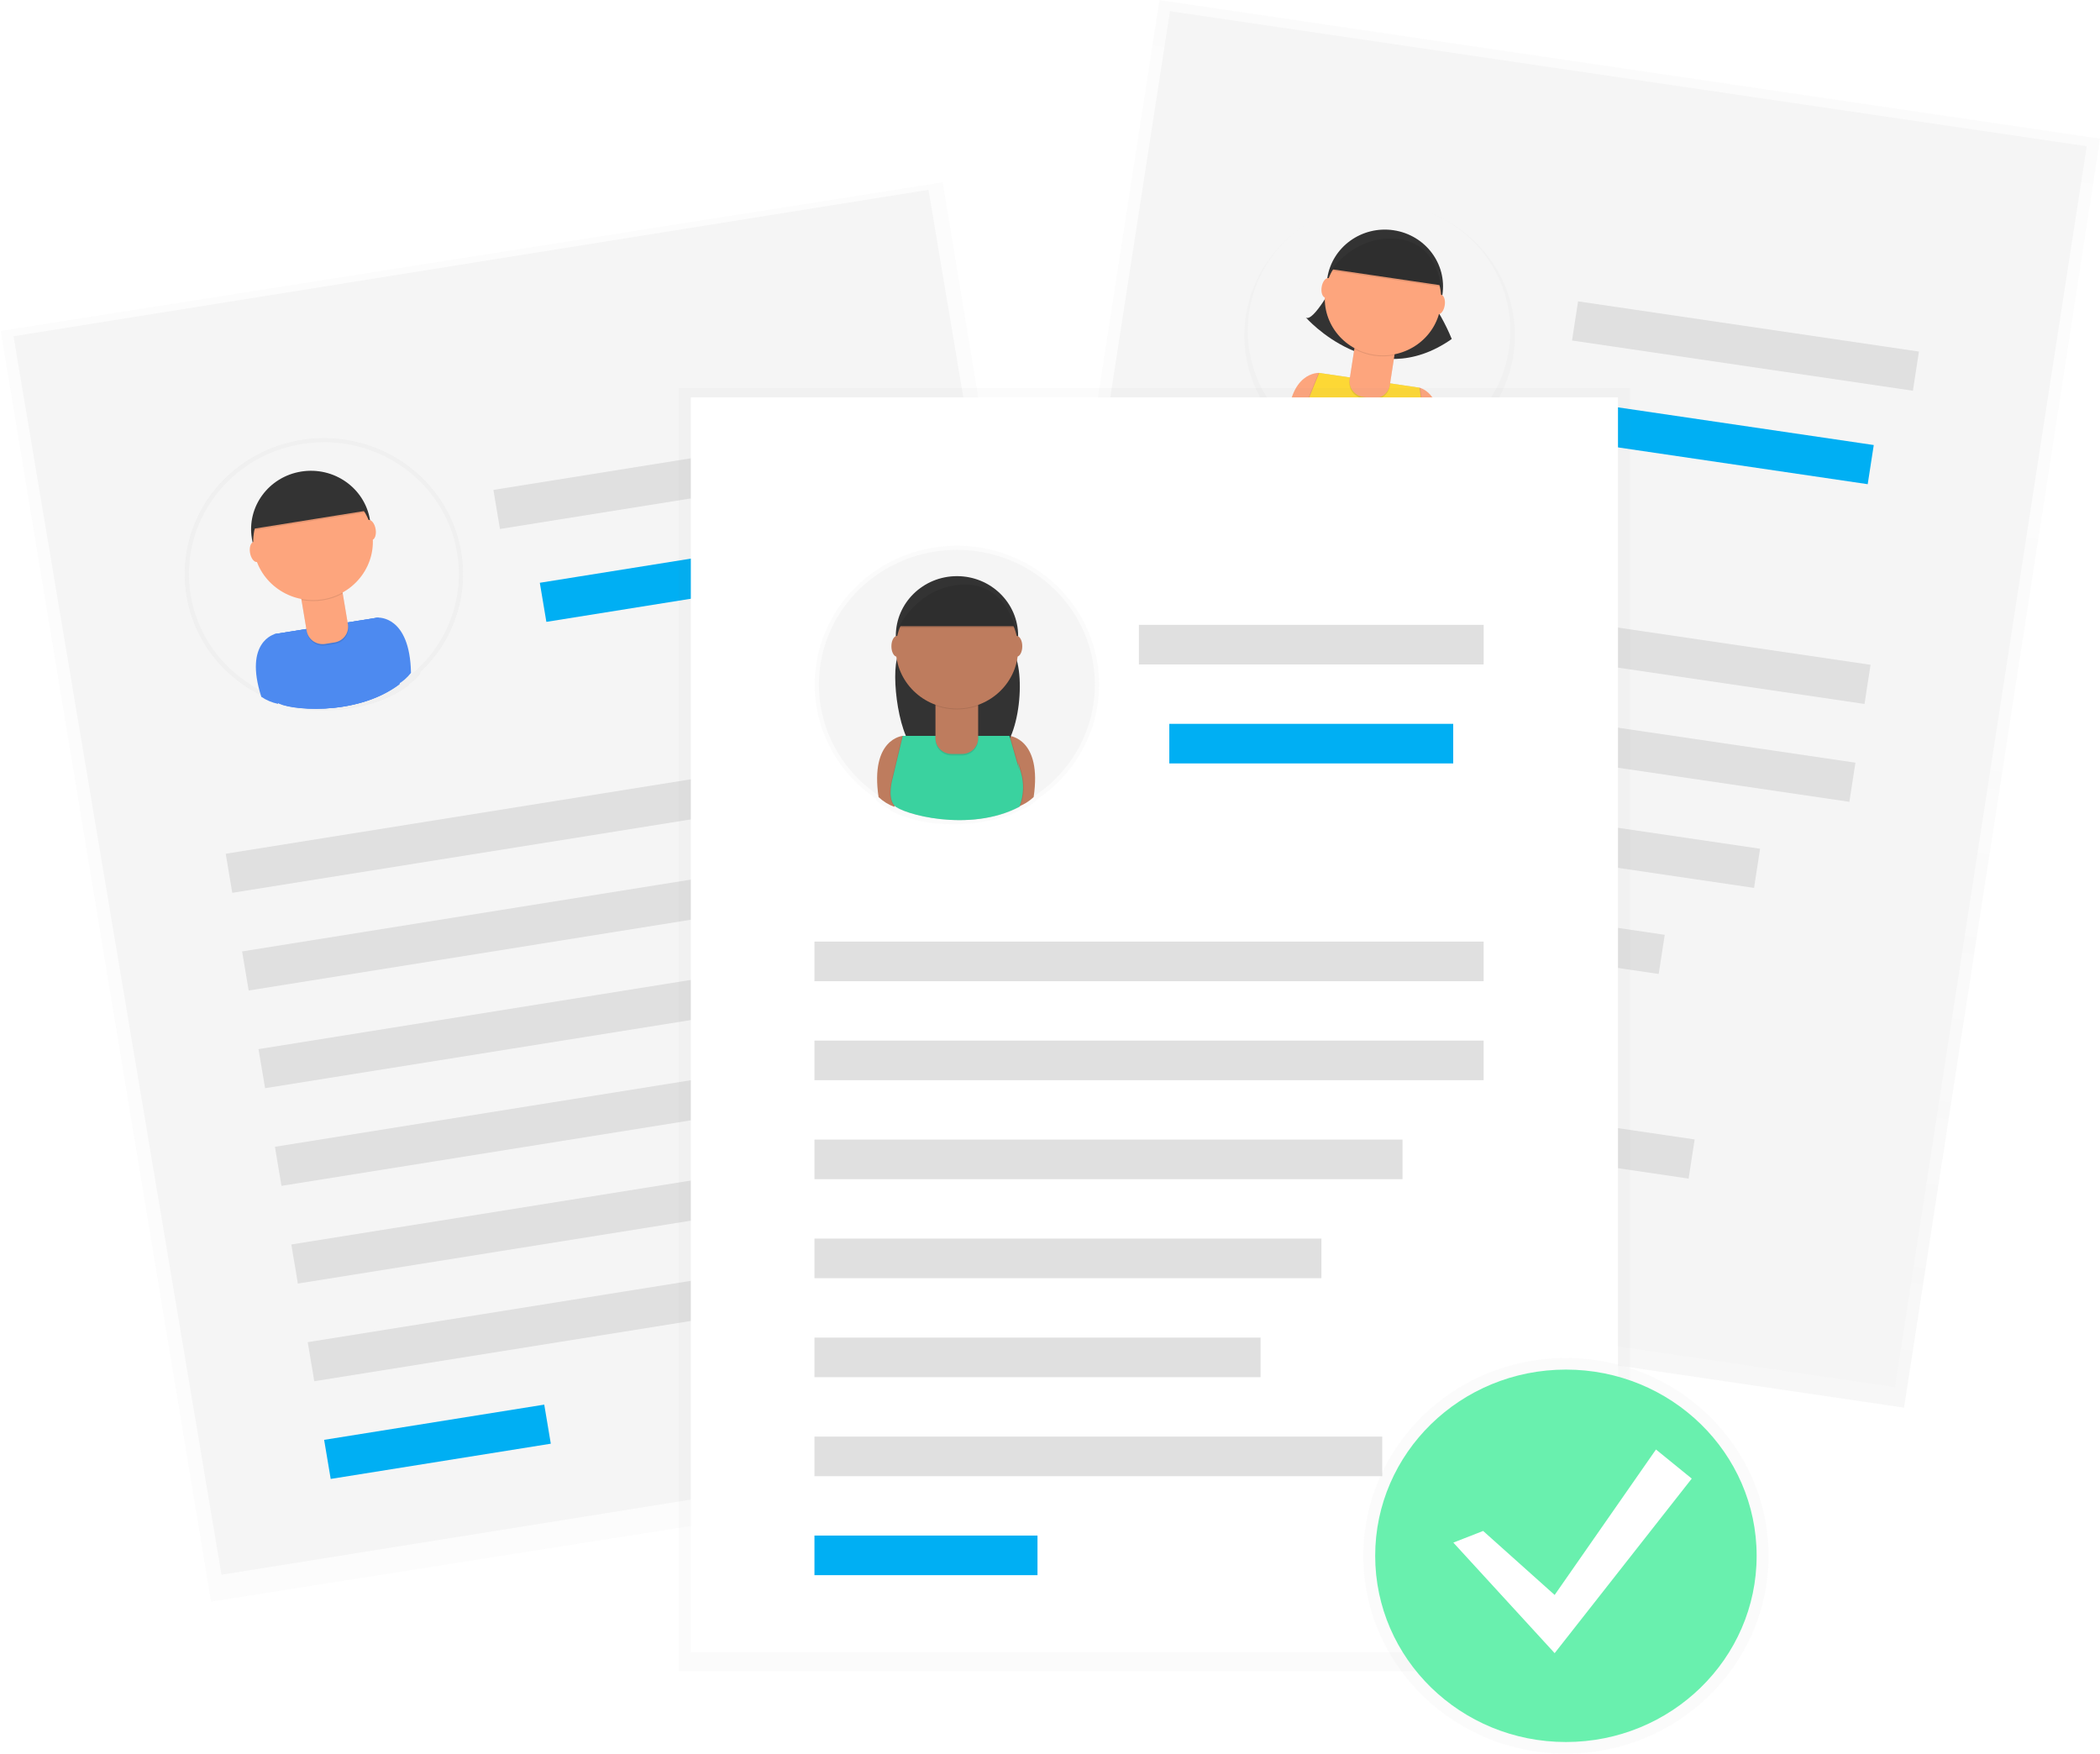 <svg width="491" height="410" viewBox="0 0 491 410" fill="none" xmlns="http://www.w3.org/2000/svg">
<g clip-path="url(#clip0)">
<g opacity="0.5">
<path opacity="0.5" d="M271.086 0.014L225.234 296.709L445.181 329.107L491.033 32.412L271.086 0.014Z" fill="url(#paint0_linear)"/>
</g>
<path d="M273.549 2.612L228.711 292.749L443.062 324.323L487.901 34.187L273.549 2.612Z" fill="#F5F5F5"/>
<path d="M437.354 155.429L282.647 132.64L281.232 141.795L435.939 164.584L437.354 155.429Z" fill="#E0E0E0"/>
<path d="M433.817 178.311L279.111 155.523L277.696 164.678L432.402 187.466L433.817 178.311Z" fill="#E0E0E0"/>
<path d="M448.668 82.196L368.969 70.456L367.554 79.611L447.253 91.351L448.668 82.196Z" fill="#E0E0E0"/>
<path d="M438.103 104.048L372.467 94.38L371.052 103.535L436.688 113.203L438.103 104.048Z" fill="#00AFF3"/>
<path d="M411.528 198.435L275.571 178.409L274.156 187.564L410.113 207.59L411.528 198.435Z" fill="#E0E0E0"/>
<path d="M389.234 218.559L272.031 201.294L270.617 210.449L387.819 227.714L389.234 218.559Z" fill="#E0E0E0"/>
<path d="M371.634 239.371L268.495 224.179L267.08 233.334L370.22 248.526L371.634 239.371Z" fill="#E0E0E0"/>
<path d="M396.225 266.4L264.959 247.064L263.544 256.219L394.81 275.555L396.225 266.4Z" fill="#E0E0E0"/>
<path d="M312.994 277.543L261.427 269.947L260.012 279.102L311.579 286.698L312.994 277.543Z" fill="#00AFF3"/>
<g opacity="0.5">
<path opacity="0.5" d="M353.863 83.048C354.678 77.774 354.079 72.384 352.127 67.403C350.174 62.421 346.934 58.018 342.722 54.622C338.51 51.226 333.468 48.952 328.089 48.022C322.709 47.092 317.175 47.538 312.024 49.316C306.873 51.093 302.282 54.142 298.696 58.167C295.11 62.191 292.653 67.052 291.563 72.279C290.473 77.505 290.787 82.918 292.475 87.991C294.163 93.063 297.168 97.623 301.196 101.225C301.196 101.269 301.196 101.319 301.196 101.363C302.069 102.474 303.158 103.406 304.402 104.103L304.464 103.972C305.739 105.414 311.606 108.286 318.698 109.311H318.855C323.347 109.98 328.338 109.92 332.971 108.286C332.971 108.286 333.021 108.209 333.105 108.067C334.269 107.728 335.368 107.208 336.362 106.526L336.463 106.186C341.066 103.994 345.055 100.743 348.086 96.713C351.117 92.682 353.1 87.993 353.863 83.048Z" fill="url(#paint1_linear)"/>
</g>
<path d="M352.784 81.785C355.313 65.419 343.774 50.15 327.011 47.681C310.248 45.212 294.608 56.477 292.079 72.843C289.549 89.209 301.088 104.478 317.852 106.947C334.615 109.416 350.255 98.151 352.784 81.785Z" fill="#F5F5F5"/>
<path d="M308.439 87.187C308.439 87.187 301.14 86.699 301.045 99.844C301.892 100.919 302.949 101.819 304.155 102.492L310.298 89.648L308.439 87.187Z" fill="#FDA57D"/>
<path d="M331.909 90.646C331.909 90.646 339.051 92.29 335.155 104.871C334.021 105.657 332.738 106.216 331.382 106.515L329.388 92.477L331.909 90.646Z" fill="#FDA57D"/>
<path d="M312.01 66.159C312.01 66.159 307.058 75.428 305.323 74.234C305.323 74.234 321.078 92.175 339.433 79.255C338.005 75.763 336.154 72.45 333.92 69.388L312.01 66.159Z" fill="#333333"/>
<path d="M337.244 68.945C338.365 61.692 333.251 54.925 325.821 53.83C318.392 52.736 311.46 57.729 310.339 64.982C309.218 72.236 314.332 79.003 321.762 80.097C329.191 81.192 336.123 76.199 337.244 68.945Z" fill="#333333"/>
<path opacity="0.1" d="M331.769 90.624L308.299 87.17L304.694 96.012C304.694 96.012 302.752 100.063 304.065 102.168C305.379 104.273 319.669 110.714 331.578 106.554C332.914 104.251 333.439 101.584 333.072 98.962C332.482 94.499 332.808 98.611 332.808 98.611L331.769 90.624Z" fill="black"/>
<path opacity="0.1" d="M332.083 90.673L308.613 87.22L305.014 96.056C305.014 96.056 303.072 100.107 304.386 102.212C305.699 104.317 319.989 110.758 331.898 106.598C333.234 104.295 333.759 101.628 333.392 99.005C332.802 94.543 333.128 98.655 333.128 98.655L332.083 90.673Z" fill="black"/>
<path d="M331.909 90.646L308.439 87.192L304.835 96.034C304.835 96.034 302.892 100.085 304.206 102.19C305.52 104.295 319.809 110.736 331.719 106.576C333.054 104.273 333.579 101.606 333.212 98.984C332.622 94.521 332.948 98.633 332.948 98.633L331.909 90.646Z" fill="#FDD835"/>
<path opacity="0.1" d="M316.806 80.671L326.195 82.054L324.916 90.326C324.767 91.293 324.23 92.163 323.423 92.744C322.617 93.325 321.607 93.569 320.616 93.424L318.695 93.141C317.704 92.995 316.813 92.47 316.218 91.683C315.623 90.895 315.373 89.91 315.522 88.942L316.801 80.671L316.806 80.671Z" fill="black"/>
<path d="M316.852 80.332L326.24 81.715L324.962 89.986C324.813 90.954 324.275 91.824 323.469 92.404C322.663 92.985 321.653 93.23 320.662 93.084L318.746 92.802C317.755 92.656 316.864 92.131 316.269 91.344C315.674 90.557 315.424 89.571 315.574 88.603L316.852 80.332Z" fill="#FDA57D"/>
<path opacity="0.1" d="M316.676 81.628C319.531 83.178 322.859 83.678 326.059 83.037L326.233 81.913L316.845 80.532L316.676 81.628Z" fill="black"/>
<path d="M336.803 71.794C337.924 64.541 332.81 57.773 325.381 56.679C317.951 55.585 311.019 60.578 309.899 67.831C308.778 75.085 313.892 81.852 321.321 82.946C328.751 84.041 335.683 79.048 336.803 71.794Z" fill="#FDA57D"/>
<path d="M311.23 62.919L336.89 66.696C336.89 66.696 336.261 56.281 326.463 55.475C316.665 54.669 311.23 62.919 311.23 62.919Z" fill="#333333"/>
<path d="M311.508 67.491C311.704 66.225 311.303 65.116 310.613 65.014C309.924 64.912 309.206 65.857 309.01 67.123C308.814 68.389 309.215 69.498 309.905 69.6C310.595 69.701 311.313 68.757 311.508 67.491Z" fill="#FDA57D"/>
<path d="M337.794 71.365C337.99 70.099 337.589 68.99 336.899 68.888C336.209 68.787 335.491 69.731 335.296 70.997C335.1 72.263 335.5 73.372 336.19 73.474C336.88 73.575 337.598 72.631 337.794 71.365Z" fill="#FDA57D"/>
<path opacity="0.1" d="M311.191 63.259L336.85 67.036C336.85 67.036 336.222 56.621 326.424 55.815C316.626 55.009 311.191 63.259 311.191 63.259Z" fill="black"/>
<g opacity="0.5">
<path opacity="0.5" d="M220.397 42.643L0.184 77.389L49.358 374.442L269.571 339.695L220.397 42.643Z" fill="url(#paint2_linear)"/>
</g>
<path d="M217.086 44.377L3.164 78.615L51.785 368.17L265.707 333.932L217.086 44.377Z" fill="#F5F5F5"/>
<path d="M207.17 174.891L52.773 199.602L54.307 208.738L208.704 184.027L207.17 174.891Z" fill="#E0E0E0"/>
<path d="M211.004 197.731L56.608 222.442L58.142 231.579L212.538 206.867L211.004 197.731Z" fill="#E0E0E0"/>
<path d="M194.903 101.807L115.364 114.537L116.898 123.674L196.437 110.943L194.903 101.807Z" fill="#E0E0E0"/>
<path d="M191.717 125.771L126.213 136.254L127.747 145.391L193.252 134.907L191.717 125.771Z" fill="#00AFF3"/>
<path d="M196.128 223.565L60.443 245.281L61.977 254.418L197.662 232.702L196.128 223.565Z" fill="#E0E0E0"/>
<path d="M181.245 249.395L64.277 268.115L65.811 277.252L182.779 258.531L181.245 249.395Z" fill="#E0E0E0"/>
<path d="M171.045 274.484L68.112 290.958L69.646 300.095L172.579 283.621L171.045 274.484Z" fill="#E0E0E0"/>
<path d="M202.95 292.826L71.948 313.793L73.482 322.929L204.485 301.963L202.95 292.826Z" fill="#E0E0E0"/>
<path d="M127.25 328.398L75.786 336.635L77.321 345.772L128.784 337.535L127.25 328.398Z" fill="#00AFF3"/>
<g opacity="0.5">
<path opacity="0.5" d="M107.827 129.073C106.918 123.662 104.589 118.573 101.068 114.302C97.547 110.03 92.953 106.721 87.733 104.697C82.514 102.673 76.846 102.003 71.283 102.751C65.719 103.5 60.449 105.642 55.985 108.969C51.52 112.296 48.014 116.694 45.808 121.737C43.601 126.779 42.769 132.293 43.393 137.742C44.017 143.191 46.075 148.39 49.367 152.832C52.658 157.275 57.072 160.809 62.179 163.092L62.224 163.229C63.437 164.042 64.803 164.612 66.244 164.907V164.759C67.956 165.778 74.627 166.781 81.898 165.597H82.055C86.665 164.868 91.527 163.268 95.531 160.242C95.531 160.242 95.531 160.154 95.587 159.99C96.616 159.3 97.524 158.452 98.276 157.479C98.276 157.355 98.276 157.234 98.276 157.117C102.08 153.55 104.937 149.133 106.601 144.247C108.265 139.361 108.686 134.153 107.827 129.073Z" fill="url(#paint3_linear)"/>
</g>
<path d="M80.836 164.602C98.034 161.849 109.69 146.007 106.871 129.216C104.051 112.426 87.824 101.046 70.626 103.799C53.428 106.551 41.772 122.394 44.591 139.184C47.411 155.974 63.638 167.354 80.836 164.602Z" fill="#F5F5F5"/>
<path d="M64.245 148.253C64.245 148.253 56.946 150.035 61.101 162.917C62.277 163.712 63.603 164.271 65.003 164.561L66.861 150.101L64.245 148.253Z" fill="#4D8AF0"/>
<path d="M88.321 144.4C88.321 144.4 95.84 143.802 96.092 157.32C95.234 158.428 94.159 159.359 92.931 160.061L86.44 146.938L88.321 144.4Z" fill="#4D8AF0"/>
<path d="M74.961 137.197C82.584 135.977 87.75 128.955 86.5 121.513C85.251 114.071 78.058 109.027 70.435 110.247C62.812 111.467 57.646 118.489 58.896 125.931C60.145 133.373 67.338 138.417 74.961 137.197Z" fill="#333333"/>
<path d="M88.181 144.421L64.105 148.259L63.436 158.022C63.436 158.022 62.875 162.588 64.812 164.238C66.749 165.888 82.847 167.79 93.116 160.028C93.678 157.363 93.329 154.592 92.123 152.14C90.101 147.957 91.746 151.877 91.746 151.877L88.181 144.421Z" fill="#4D8AF0"/>
<path d="M88.501 144.372L64.425 148.209L63.756 157.972C63.756 157.972 63.195 162.539 65.132 164.189C67.069 165.839 83.167 167.741 93.436 159.979C93.999 157.314 93.649 154.543 92.443 152.09C90.421 147.908 92.066 151.827 92.066 151.827L88.501 144.372Z" fill="#4D8AF0"/>
<path d="M88.321 144.4L64.245 148.237L63.577 158.016C63.577 158.016 63.015 162.582 64.952 164.232C66.889 165.882 82.987 167.785 93.257 160.022C93.819 157.358 93.47 154.587 92.263 152.134C90.242 147.952 91.887 151.871 91.887 151.871L88.321 144.4Z" fill="#4D8AF0"/>
<path opacity="0.1" d="M70.328 139.265L79.958 137.723L81.399 146.308C81.561 147.274 81.324 148.263 80.739 149.057C80.155 149.852 79.271 150.387 78.282 150.546L76.104 150.894C75.115 151.052 74.102 150.821 73.288 150.25C72.474 149.679 71.926 148.816 71.764 147.85L70.322 139.265L70.328 139.265Z" fill="black"/>
<path d="M70.27 138.916L79.9 137.375L81.342 145.96C81.504 146.925 81.267 147.914 80.682 148.709C80.097 149.504 79.213 150.039 78.224 150.197L76.047 150.546C75.058 150.704 74.045 150.472 73.231 149.902C72.417 149.331 71.868 148.468 71.706 147.502L70.265 138.917L70.27 138.916Z" fill="#FDA57D"/>
<path opacity="0.1" d="M70.505 140.272C73.799 140.909 77.218 140.372 80.141 138.759L79.944 137.602L70.314 139.148L70.505 140.272Z" fill="black"/>
<path d="M75.456 140.123C83.079 138.903 88.245 131.881 86.996 124.439C85.746 116.997 78.553 111.953 70.931 113.173C63.308 114.393 58.141 121.415 59.391 128.857C60.641 136.299 67.833 141.343 75.456 140.123Z" fill="#FDA57D"/>
<path opacity="0.1" d="M59.186 123.991L85.514 119.781C85.514 119.781 81.522 109.761 71.684 112.019C61.847 114.277 59.186 123.991 59.186 123.991Z" fill="black"/>
<path d="M59.124 123.646L85.475 119.43C85.475 119.43 81.482 109.41 71.645 111.668C61.808 113.927 59.124 123.646 59.124 123.646Z" fill="#333333"/>
<path d="M60.136 131.396C60.849 131.284 61.251 130.136 61.035 128.832C60.819 127.528 60.067 126.563 59.355 126.675C58.642 126.787 58.24 127.935 58.456 129.239C58.672 130.543 59.424 131.509 60.136 131.396Z" fill="#FDA57D"/>
<path d="M86.936 126.27C87.645 126.157 88.044 125.011 87.826 123.712C87.608 122.412 86.855 121.451 86.145 121.564C85.435 121.678 85.037 122.823 85.255 124.123C85.473 125.423 86.226 126.384 86.936 126.27Z" fill="#FDA57D"/>
<g opacity="0.5">
<path opacity="0.5" d="M381.129 90.706H158.692V390.759H381.129V90.706Z" fill="url(#paint4_linear)"/>
</g>
<path d="M378.299 92.915H161.522V386.335H378.299V92.915Z" fill="white"/>
<g opacity="0.5">
<path opacity="0.5" d="M190.472 160.05C190.472 154.444 191.96 148.933 194.789 144.054C197.618 139.176 201.693 135.095 206.616 132.21C211.54 129.325 217.145 127.733 222.885 127.59C228.626 127.447 234.306 128.757 239.374 131.393C244.442 134.029 248.725 137.902 251.805 142.633C254.886 147.364 256.659 152.794 256.953 158.392C257.247 163.991 256.051 169.569 253.481 174.583C250.912 179.597 247.057 183.876 242.291 187.004V187.146C241.205 188.164 239.922 188.961 238.518 189.492L238.473 189.35C236.918 190.654 230.36 192.743 222.825 192.721H222.662C217.889 192.721 212.712 191.899 208.153 189.492C208.153 189.492 208.114 189.405 208.052 189.246C206.897 188.715 205.837 188.006 204.913 187.146L204.863 186.779C200.424 183.796 196.795 179.805 194.288 175.149C191.781 170.492 190.471 165.31 190.472 160.05Z" fill="url(#paint5_linear)"/>
</g>
<path d="M223.728 191.548C241.547 191.548 255.991 177.446 255.991 160.05C255.991 142.654 241.547 128.552 223.728 128.552C205.91 128.552 191.466 142.654 191.466 160.05C191.466 177.446 205.91 191.548 223.728 191.548Z" fill="#F5F5F5"/>
<path d="M211.073 172.049C211.073 172.049 203.386 172.658 205.419 186.362C206.473 187.349 207.717 188.123 209.079 188.637L213.403 174.346L211.073 172.049Z" fill="#BE7C5E"/>
<path d="M236.019 172.049C236.019 172.049 243.706 172.658 241.674 186.362C240.619 187.349 239.375 188.123 238.013 188.637L233.706 174.302L236.019 172.049Z" fill="#BE7C5E"/>
<path d="M211.404 149.635C211.404 149.635 210.814 151.317 209.972 153.263C208.142 157.517 210.23 173.864 214.61 175.607C219.523 177.564 225.986 178.814 232.695 176.424C238.529 174.346 240.326 155.741 236.205 151.208C235.722 150.66 235.216 150.15 234.689 149.635H211.404Z" fill="#333333"/>
<path d="M223.751 162.626C231.649 162.626 238.052 156.375 238.052 148.664C238.052 140.953 231.649 134.702 223.751 134.702C215.853 134.702 209.45 140.953 209.45 148.664C209.45 156.375 215.853 162.626 223.751 162.626Z" fill="#333333"/>
<path opacity="0.1" d="M235.873 172.049H210.927L208.597 181.79C208.597 181.79 207.227 186.302 208.928 188.286C210.629 190.271 226.519 194.782 238.198 188.61C239.215 186.012 239.332 183.16 238.529 180.491C237.199 175.947 238.198 180.168 238.198 180.168L235.873 172.049Z" fill="black"/>
<path opacity="0.1" d="M236.205 172.049H211.247L208.917 181.79C208.917 181.79 207.547 186.302 209.248 188.286C210.949 190.271 226.839 194.782 238.518 188.61C239.535 186.012 239.652 183.16 238.849 180.491C237.519 175.947 238.518 180.168 238.518 180.168L236.205 172.049Z" fill="black"/>
<path d="M236.019 172.049H211.073L208.743 181.79C208.743 181.79 207.373 186.302 209.074 188.286C210.775 190.271 226.665 194.782 238.344 188.61C239.361 186.012 239.478 183.16 238.675 180.491C237.344 175.947 238.344 180.168 238.344 180.168L236.019 172.049Z" fill="#3AD29F"/>
<path opacity="0.1" d="M218.726 163.964H228.703V172.943C228.703 173.921 228.305 174.86 227.596 175.552C226.888 176.243 225.927 176.632 224.924 176.632H222.499C221.497 176.632 220.536 176.243 219.827 175.552C219.118 174.86 218.72 173.921 218.72 172.943V163.964H218.726Z" fill="black"/>
<path d="M218.726 163.602H228.703V172.581C228.703 173.56 228.305 174.498 227.596 175.19C226.888 175.882 225.927 176.27 224.924 176.27H222.499C221.497 176.27 220.536 175.882 219.827 175.19C219.118 174.498 218.72 173.56 218.72 172.581V163.602H218.726Z" fill="#BE7C5E"/>
<path opacity="0.1" d="M218.743 164.983C221.962 166.147 225.501 166.147 228.72 164.983V163.788H218.743V164.983Z" fill="black"/>
<path d="M223.751 165.658C231.649 165.658 238.052 159.407 238.052 151.696C238.052 143.985 231.649 137.734 223.751 137.734C215.853 137.734 209.45 143.985 209.45 151.696C209.45 159.407 215.853 165.658 223.751 165.658Z" fill="#BE7C5E"/>
<path d="M210.073 146.395H237.35C237.35 146.395 235.02 135.64 224.711 136.33C214.402 137.021 210.073 146.395 210.073 146.395Z" fill="#333333"/>
<path d="M209.748 153.538C210.483 153.538 211.078 152.448 211.078 151.104C211.078 149.76 210.483 148.67 209.748 148.67C209.013 148.67 208.417 149.76 208.417 151.104C208.417 152.448 209.013 153.538 209.748 153.538Z" fill="#BE7C5E"/>
<path d="M237.687 153.538C238.422 153.538 239.018 152.448 239.018 151.104C239.018 149.76 238.422 148.67 237.687 148.67C236.952 148.67 236.356 149.76 236.356 151.104C236.356 152.448 236.952 153.538 237.687 153.538Z" fill="#BE7C5E"/>
<path opacity="0.1" d="M210.073 146.751H237.35C237.35 146.751 235.02 135.996 224.711 136.687C214.402 137.377 210.073 146.751 210.073 146.751Z" fill="black"/>
<path d="M346.884 220.146H190.427V229.405H346.884V220.146Z" fill="#E0E0E0"/>
<path d="M346.884 243.29H190.427V252.548H346.884V243.29Z" fill="#E0E0E0"/>
<path d="M346.89 146.088H266.289V155.347H346.89V146.088Z" fill="#E0E0E0"/>
<path d="M339.776 169.232H273.397V178.49H339.776V169.232Z" fill="#00AFF3"/>
<path d="M327.923 266.434H190.427V275.692H327.923V266.434Z" fill="#E0E0E0"/>
<path d="M308.956 289.578H190.427V298.836H308.956V289.578Z" fill="#E0E0E0"/>
<path d="M294.734 312.727H190.427V321.985H294.734V312.727Z" fill="#E0E0E0"/>
<path d="M323.178 335.871H190.427V345.129H323.178V335.871Z" fill="#E0E0E0"/>
<path d="M242.577 359.014H190.427V368.273H242.577V359.014Z" fill="#00AFF3"/>
<g opacity="0.5">
<path opacity="0.5" d="M366.126 410.005C392.295 410.005 413.51 389.294 413.51 363.745C413.51 338.196 392.295 317.485 366.126 317.485C339.957 317.485 318.743 338.196 318.743 363.745C318.743 389.294 339.957 410.005 366.126 410.005Z" fill="url(#paint6_linear)"/>
</g>
<path d="M366.126 407.281C390.754 407.281 410.719 387.789 410.719 363.745C410.719 339.701 390.754 320.209 366.126 320.209C341.498 320.209 321.533 339.701 321.533 363.745C321.533 387.789 341.498 407.281 366.126 407.281Z" fill="#69F0AE"/>
<path d="M346.772 357.935L363.493 372.9L387.182 338.891L395.548 345.694L363.493 386.505L339.804 360.659L346.772 357.935Z" fill="white"/>
</g>
<defs>
<linearGradient id="paint0_linear" x1="335.207" y1="312.908" x2="378.957" y2="15.903" gradientUnits="userSpaceOnUse">
<stop stop-color="#808080" stop-opacity="0.25"/>
<stop offset="0.54" stop-color="#808080" stop-opacity="0.12"/>
<stop offset="1" stop-color="#808080" stop-opacity="0.1"/>
</linearGradient>
<linearGradient id="paint1_linear" x1="37086.5" y1="45448.9" x2="38111.3" y2="38492.2" gradientUnits="userSpaceOnUse">
<stop stop-color="#808080" stop-opacity="0.25"/>
<stop offset="0.54" stop-color="#808080" stop-opacity="0.12"/>
<stop offset="1" stop-color="#808080" stop-opacity="0.1"/>
</linearGradient>
<linearGradient id="paint2_linear" x1="123547" y1="97956.6" x2="97860.8" y2="-64835.1" gradientUnits="userSpaceOnUse">
<stop stop-color="#808080" stop-opacity="0.25"/>
<stop offset="0.54" stop-color="#808080" stop-opacity="0.12"/>
<stop offset="1" stop-color="#808080" stop-opacity="0.1"/>
</linearGradient>
<linearGradient id="paint3_linear" x1="25488.7" y1="-2450.9" x2="24318.1" y2="-9764.44" gradientUnits="userSpaceOnUse">
<stop stop-color="#808080" stop-opacity="0.25"/>
<stop offset="0.54" stop-color="#808080" stop-opacity="0.12"/>
<stop offset="1" stop-color="#808080" stop-opacity="0.1"/>
</linearGradient>
<linearGradient id="paint4_linear" x1="107086" y1="213981" x2="107086" y2="49740.5" gradientUnits="userSpaceOnUse">
<stop stop-color="#808080" stop-opacity="0.25"/>
<stop offset="0.54" stop-color="#808080" stop-opacity="0.12"/>
<stop offset="1" stop-color="#808080" stop-opacity="0.1"/>
</linearGradient>
<linearGradient id="paint5_linear" x1="33795.4" y1="27982.1" x2="33795.4" y2="20240" gradientUnits="userSpaceOnUse">
<stop stop-color="#808080" stop-opacity="0.25"/>
<stop offset="0.54" stop-color="#808080" stop-opacity="0.12"/>
<stop offset="1" stop-color="#808080" stop-opacity="0.1"/>
</linearGradient>
<linearGradient id="paint6_linear" x1="62113.5" y1="69517.3" x2="62113.5" y2="53902.6" gradientUnits="userSpaceOnUse">
<stop stop-color="#808080" stop-opacity="0.25"/>
<stop offset="0.54" stop-color="#808080" stop-opacity="0.12"/>
<stop offset="1" stop-color="#808080" stop-opacity="0.1"/>
</linearGradient>
<clipPath id="clip0">
<rect width="491" height="410" fill="white"/>
</clipPath>
</defs>
</svg>
